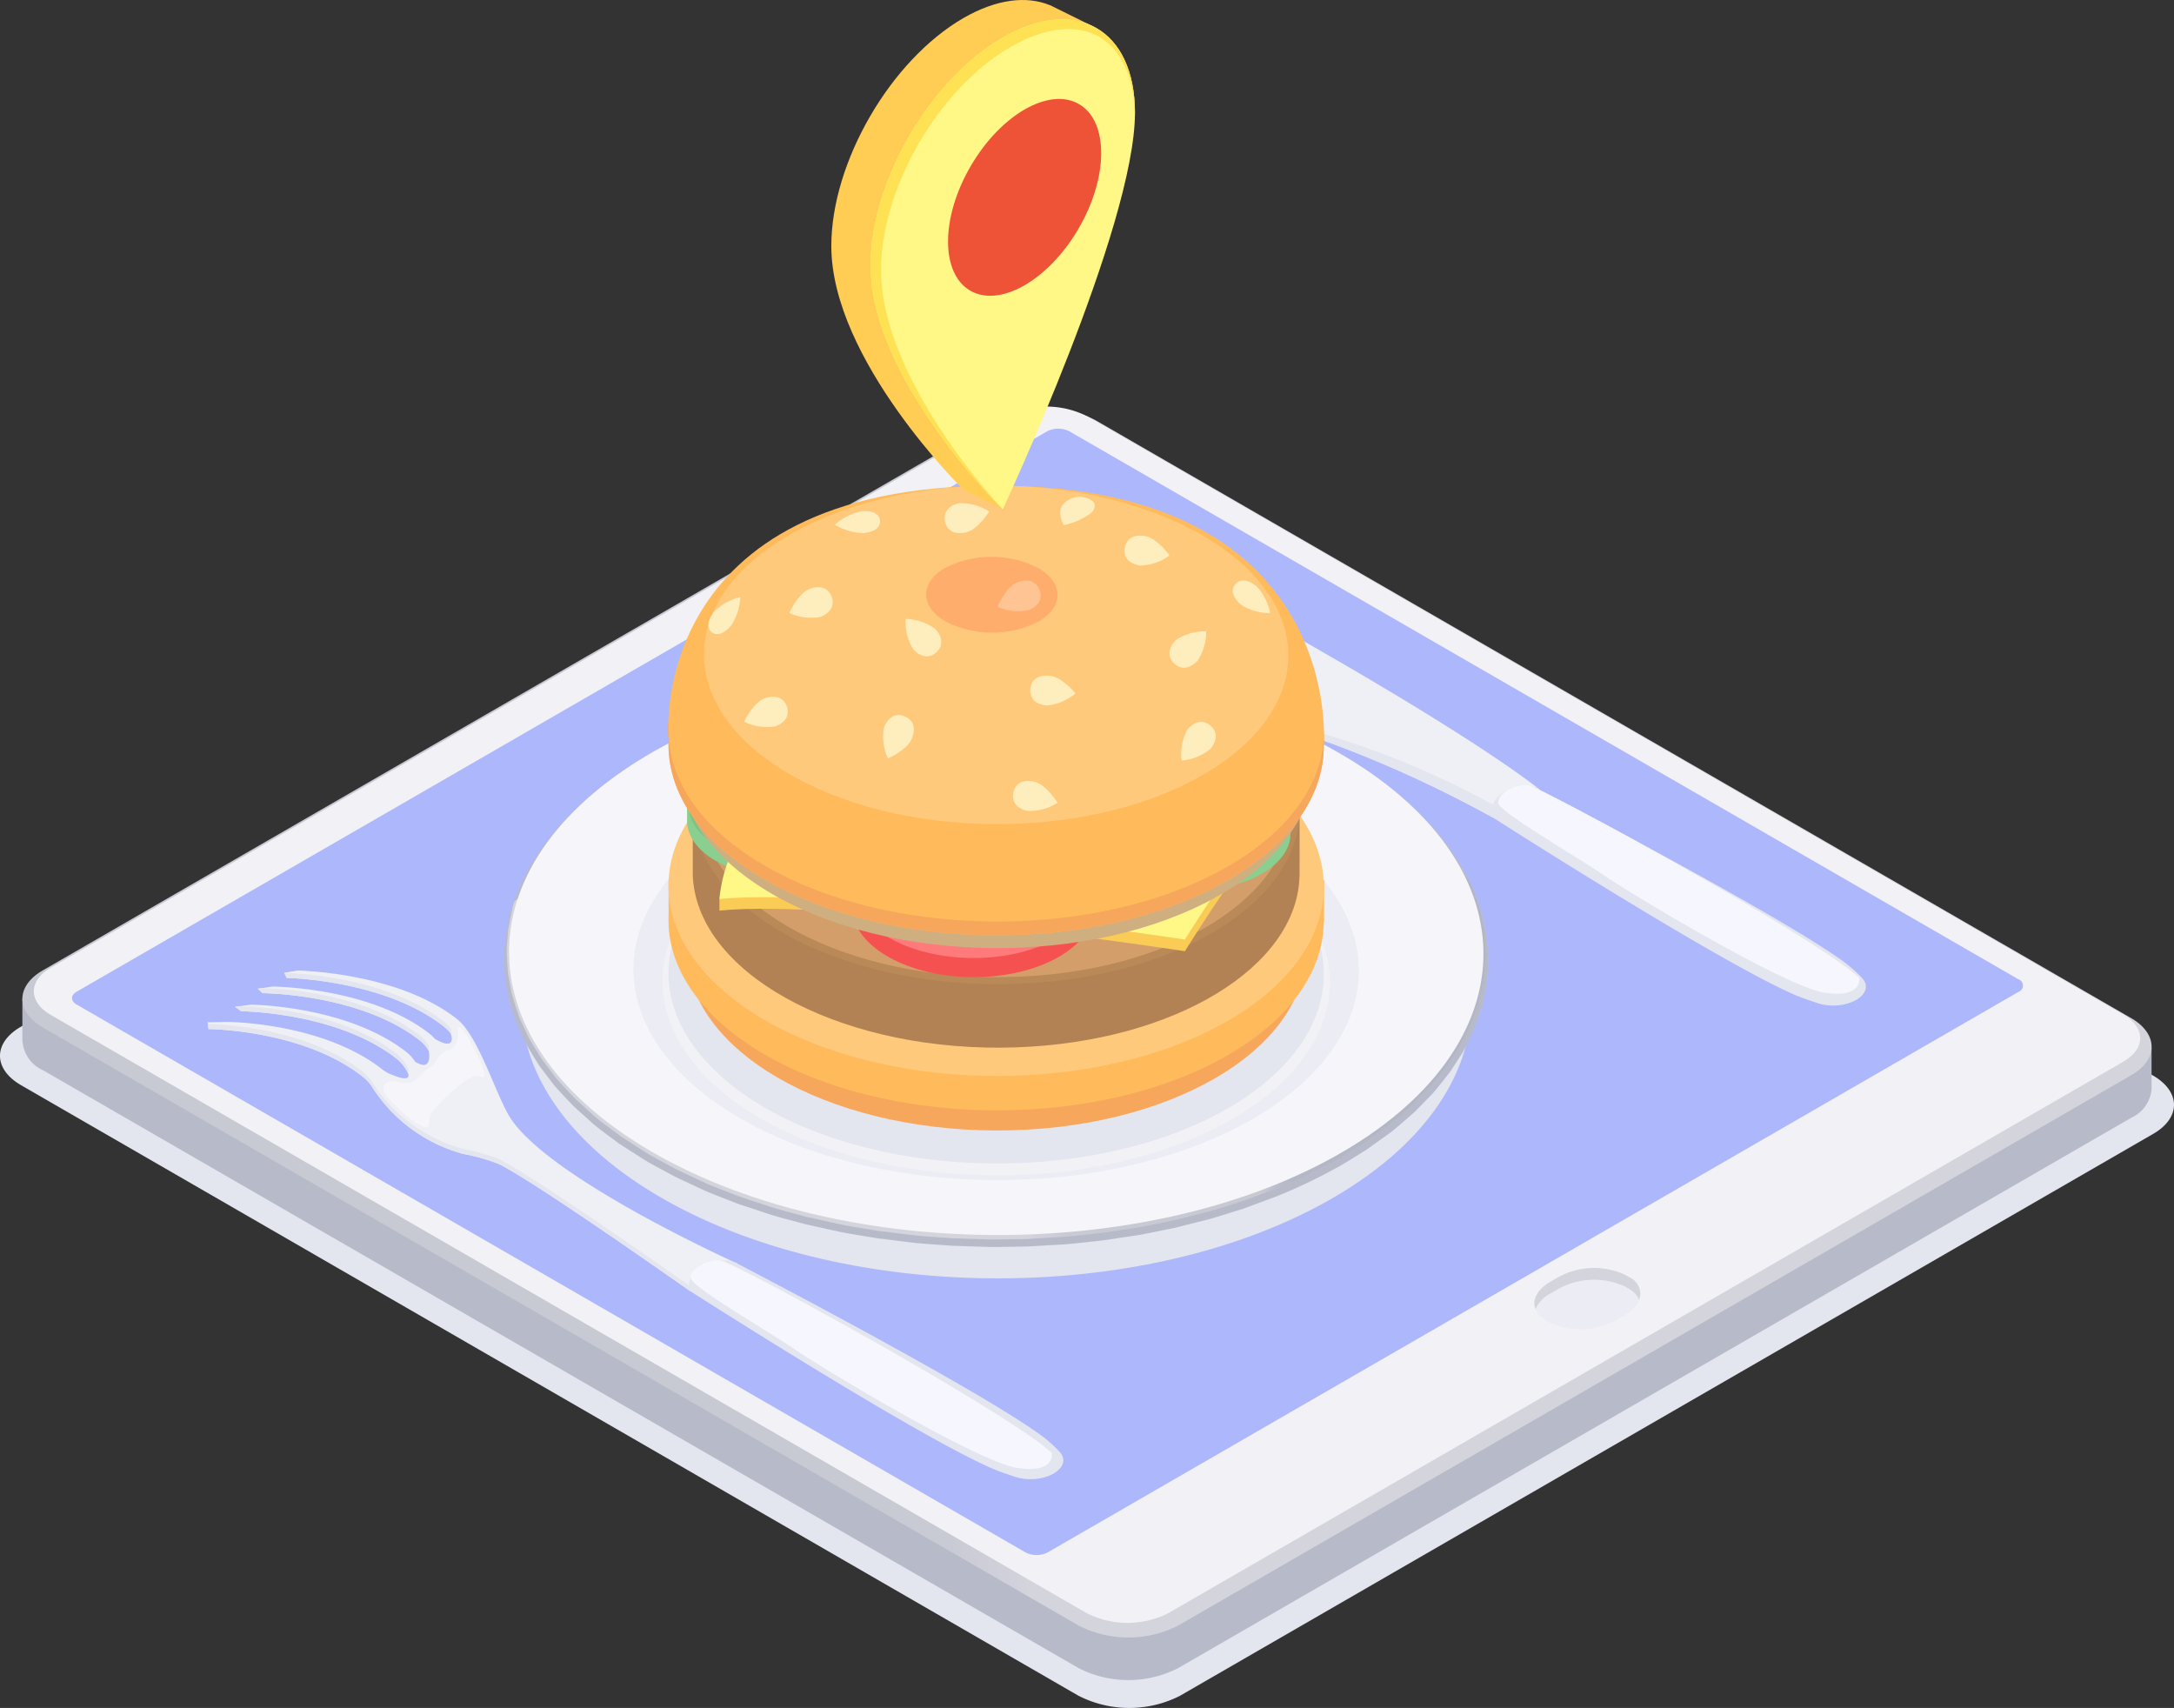 <svg xmlns="http://www.w3.org/2000/svg" xmlns:xlink="http://www.w3.org/1999/xlink" width="136" height="106.839" viewBox="0 0 136 106.839">
  <rect x="0" y="0" width="136" height="106.839" fill="#333333" stroke="none"/>
  <defs>
    <linearGradient id="linear-gradient" y1="0.5" x2="1" y2="0.5" gradientUnits="objectBoundingBox">
      <stop offset="0.243" stop-color="#c7c9d3"/>
      <stop offset="0.38" stop-color="#c7c9d3"/>
      <stop offset="0.435" stop-color="#c9cbd4"/>
      <stop offset="0.466" stop-color="#d1d1db"/>
      <stop offset="0.472" stop-color="#d4d4dd"/>
      <stop offset="0.732" stop-color="#d4d4dd"/>
      <stop offset="0.889" stop-color="#d4d4dd"/>
    </linearGradient>
    <linearGradient id="linear-gradient-2" y1="0.5" x2="1" y2="0.5" gradientUnits="objectBoundingBox">
      <stop offset="0.111" stop-color="#d4d4dd"/>
      <stop offset="0.268" stop-color="#d4d4dd"/>
      <stop offset="0.528" stop-color="#d4d4dd"/>
      <stop offset="0.534" stop-color="#d1d1db"/>
      <stop offset="0.565" stop-color="#c9cbd4"/>
      <stop offset="0.62" stop-color="#c7c9d3"/>
      <stop offset="0.757" stop-color="#c7c9d3"/>
      <stop offset="0.77" stop-color="#bbbecb"/>
      <stop offset="0.787" stop-color="#b4b7c6"/>
      <stop offset="0.837" stop-color="#b3b6c5"/>
      <stop offset="1" stop-color="#b3b6c5"/>
    </linearGradient>
  </defs>
  <g id="Group_579" data-name="Group 579" transform="translate(-374 -961.563)">
    <g id="Group_333" data-name="Group 333" transform="translate(354.08 479.013)">
      <path id="Path_424" data-name="Path 424" d="M87.39,589.13,21.24,550.938c-1.753-1.012-1.762-2.648-.02-3.654l60.9-35.16a6.994,6.994,0,0,1,6.329.011l66.15,38.192c1.753,1.012,1.762,2.648.02,3.655l-60.9,35.16A7,7,0,0,1,87.39,589.13Z" transform="translate(0 -0.504)" fill="#e3e5ef"/>
      <g id="Group_332" data-name="Group 332" transform="translate(21.321 507.987)">
        <g id="Group_311" data-name="Group 311">
          <g id="Group_310" data-name="Group 310">
            <g id="Group_309" data-name="Group 309">
              <path id="Path_425" data-name="Path 425" d="M154.761,551.19v-2.606l-2.787-.065L88.683,511.979a6.853,6.853,0,0,0-6.2-.011l-58.2,33.6-2.718-.063v2.634h.007a2.159,2.159,0,0,0,1.285,1.842l64.786,37.4a6.849,6.849,0,0,0,6.2.011l59.645-34.436a2.172,2.172,0,0,0,1.267-1.744h.005Z" transform="translate(-21.566 -508.47)" fill="#b7bbc9"/>
              <path id="Path_426" data-name="Path 426" d="M87.646,584.252,22.859,546.847c-1.716-.991-1.726-2.593-.019-3.579l59.644-34.435a6.848,6.848,0,0,1,6.2.011l64.786,37.4c1.717.991,1.726,2.594.02,3.579L93.844,584.263A6.852,6.852,0,0,1,87.646,584.252Z" transform="translate(-21.566 -508.003)" fill="url(#linear-gradient)"/>
              <path id="Path_427" data-name="Path 427" d="M153.123,548.96l-59.75,34.5a5.652,5.652,0,0,1-5.114-.009L23.473,546.042c-1.417-.818-1.424-2.14-.016-2.952l59.749-34.5a5.654,5.654,0,0,1,5.114.009l64.786,37.405C154.523,546.826,154.53,548.147,153.123,548.96Z" transform="translate(-21.691 -507.987)" fill="#f1f1f6"/>
              <path id="Path_428" data-name="Path 428" d="M146.966,544.844,86.244,579.9a1.526,1.526,0,0,1-1.382,0L25.5,545.627c-.382-.221-.385-.579,0-.8L86.218,509.77a1.531,1.531,0,0,1,1.382,0l59.363,34.273A.421.421,0,0,1,146.966,544.844Z" transform="translate(-22.108 -508.228)" fill="#adb7fc"/>
              <path id="Path_429" data-name="Path 429" d="M138.293,574.257l-.468.27a4.628,4.628,0,0,1-4.167.173l-.272-.157c-1.067-.617-.934-1.694.3-2.406l.467-.271a4.635,4.635,0,0,1,4.168-.173l.272.157C139.66,572.467,139.525,573.544,138.293,574.257Z" transform="translate(-38.089 -517.4)" fill="#ececf5"/>
            </g>
          </g>
          <path id="Path_430" data-name="Path 430" d="M133.687,572.871l.467-.27a4.635,4.635,0,0,1,4.168-.173l.272.157a1.41,1.41,0,0,1,.639.69,1.13,1.13,0,0,0-.639-1.425l-.272-.157a4.635,4.635,0,0,0-4.168.173l-.467.271c-.848.489-1.162,1.148-.938,1.714A2.046,2.046,0,0,1,133.687,572.871Z" transform="translate(-38.091 -517.4)" fill="#d4d4dd"/>
        </g>
        <g id="Group_313" data-name="Group 313" transform="translate(64.506 6.543)">
          <path id="Path_431" data-name="Path 431" d="M124.811,534.828a73.959,73.959,0,0,0-10.233-4.688c-4.19-1.342-18.512-11.379-17.145-14.432.732-.422,6.882,3.079,17.2,9.036s13.148,8.37,13.148,8.37Z" transform="translate(-97.341 -515.673)" fill="#eff0f5"/>
          <g id="Group_312" data-name="Group 312" transform="translate(0.003 0.315)">
            <path id="Path_432" data-name="Path 432" d="M130.446,537.427l2.258-1.3s-.088-.073-.264-.21Z" transform="translate(-102.268 -518.998)" fill="#e3e5ef"/>
            <path id="Path_433" data-name="Path 433" d="M114.157,529.633c-3.988-1-16.31-9.929-16.8-13.59-.475,3.342,13.151,12.847,17.221,14.152a73.906,73.906,0,0,1,10.233,4.688l.712-.411A53.916,53.916,0,0,0,114.157,529.633Z" transform="translate(-97.345 -516.043)" fill="#e3e5ef"/>
          </g>
          <path id="Path_434" data-name="Path 434" d="M148.446,548.909c.346.152.866.338,1.468.536,1.776.582,3.771-.57,2.764-1.6a9.055,9.055,0,0,0-.929-.848c-3.861-2.915-19.181-10.881-19.181-10.881h0c-1.159-.685-3.419.256-2.969,1.714h0S143.4,546.679,148.446,548.909Z" transform="translate(-102.13 -518.68)" fill="#e3e5ef"/>
          <path id="Path_435" data-name="Path 435" d="M152.605,547.847s.25,1.326-2.212.93-12.152-6.22-13.82-7.375-6.457-3.886-6.547-4.476,1.053-1.194,1.865-1.112S149.762,545.244,152.605,547.847Z" transform="translate(-102.202 -518.667)" fill="#f6f6fe"/>
        </g>
        <g id="Group_328" data-name="Group 328" transform="translate(30.135 4.942)">
          <g id="Group_318" data-name="Group 318" transform="translate(0 11.572)">
            <path id="Path_436" data-name="Path 436" d="M109.251,536.85c-11.442-6.84-30.259-7.031-42.03-.425s-12.039,17.5-.6,24.344,30.259,7.03,42.03.425S120.692,543.689,109.251,536.85Z" transform="translate(-57.151 -528.011)" fill="#e3e5ef"/>
            <g id="Group_317" data-name="Group 317">
              <path id="Path_437" data-name="Path 437" d="M103.929,528.383a44.67,44.67,0,0,1,4.384,1.081l1.737.568c.718.272,1.677.635,2.386.931l1.541.71c.676.354,1.577.832,2.237,1.214l1.336.85c.573.415,1.334.972,1.886,1.414l1.066.948c.441.451,1.024,1.057,1.438,1.534l.8,1.042c.3.475.706,1.109.977,1.6l.518,1.125c.167.484.391,1.13.522,1.626l.218,1.185c.034.483.085,1.127.083,1.611l-.1,1.222c-.093.47-.209,1.1-.336,1.562l-.433,1.229c-.215.449-.492,1.052-.735,1.486l-.779,1.207c-.331.419-.762.986-1.114,1.386l-1.133,1.156c-.441.381-1.019.9-1.476,1.26l-1.5,1.076c-.545.335-1.264.8-1.822,1.113.145-.081.107-.27.038-.432l1.091-.667a15.066,15.066,0,0,0,3.179-2.636,2.208,2.208,0,0,0-.361.222c7.881-6.766,6.778-16.044-3.45-22.158a40.114,40.114,0,0,0-15.314-4.969l1.949.29,1.165.212Z" transform="translate(-63.487 -527.459)" fill="#b8c1ff"/>
              <g id="Group_314" data-name="Group 314" transform="translate(0 0.384)">
                <path id="Path_438" data-name="Path 438" d="M110.741,530.107c-.224-.074-.447-.149-.673-.22Z" transform="translate(-64.863 -528.142)" fill="#d6dbff"/>
                <path id="Path_439" data-name="Path 439" d="M106.12,528.831q-.5-.115-1-.219C105.511,528.7,105.837,528.768,106.12,528.831Z" transform="translate(-64.128 -527.952)" fill="#d6dbff"/>
                <path id="Path_440" data-name="Path 440" d="M103.394,528.275l-.173-.032Z" transform="translate(-63.845 -527.897)" fill="#d6dbff"/>
                <path id="Path_441" data-name="Path 441" d="M116.983,532.708c-.076-.039-.149-.08-.226-.119Z" transform="translate(-65.858 -528.544)" fill="#d6dbff"/>
                <path id="Path_442" data-name="Path 442" d="M112.985,530.912c-.242-.1-.484-.189-.729-.279C112.493,530.722,112.737,530.816,112.985,530.912Z" transform="translate(-65.189 -528.253)" fill="#d6dbff"/>
                <path id="Path_443" data-name="Path 443" d="M100.815,527.881q1.03.133,2.048.308l-.1-.018Z" transform="translate(-63.487 -527.844)" fill="#d6dbff"/>
                <path id="Path_444" data-name="Path 444" d="M114.886,531.7l-.148-.068Z" transform="translate(-65.558 -528.401)" fill="#d6dbff"/>
                <path id="Path_445" data-name="Path 445" d="M113.112,530.961c.466.183.931.367,1.384.567l-.231-.106C113.922,531.278,113.518,531.118,113.112,530.961Z" transform="translate(-65.316 -528.302)" fill="#d6dbff"/>
                <path id="Path_446" data-name="Path 446" d="M118.452,544.935l-.218-1.186c-.131-.495-.355-1.141-.522-1.625L117.195,541c-.272-.494-.674-1.128-.977-1.6l-.8-1.042c-.414-.477-1-1.083-1.438-1.534l-1.066-.948c-.552-.442-1.313-1-1.885-1.414l-1.337-.85c-.469-.272-1.058-.59-1.6-.879.517.27,1.026.548,1.517.842,11.732,7.014,11.459,18.19-.612,24.964a35.209,35.209,0,0,1-6.769,2.87c2.395-.72-28.943,1.111-36.33-3.306-11.358-6.789-11.463-17.479-.51-24.3-.376.234-.752.473-1.072.678l-1.211.884c-.518.42-1.186,1.009-1.682,1.455l-.94.974c-.387.449-.871,1.076-1.23,1.548l-.673,1.059c-.257.466-.557,1.112-.781,1.6l-.393,1.131c-.129.475-.249,1.121-.342,1.6l-.1,1.184c0,.475.047,1.107.079,1.58l.221,1.213c.118.465.331,1.07.482,1.526l.553,1.214c.238.446.6,1.014.868,1.445l.9,1.186c.352.419.864.941,1.238,1.34l1.254,1.13c.462.382,1.113.85,1.592,1.211L65.77,558.8c.558.331,1.326.731,1.9,1.043l1.88.879c.611.263,1.444.572,2.063.816l2.067.685c.652.2,1.532.419,2.189.6l2.207.485c.68.133,1.594.272,2.277.387l2.3.282c.7.07,1.63.125,2.329.179l2.34.076c.7.007,1.641-.02,2.344-.028L92,564.072c.7-.055,1.626-.166,2.323-.237l2.281-.34c.683-.117,1.586-.313,2.265-.448l2.18-.547c.656-.183,1.52-.466,2.171-.667l2.028-.75a33.387,33.387,0,0,0,3.866-1.843c.558-.315,1.277-.777,1.822-1.113l1.5-1.076c.457-.36,1.035-.879,1.476-1.26l1.133-1.156c.352-.4.783-.967,1.114-1.386l.779-1.207c.243-.434.519-1.038.735-1.486l.433-1.229c.127-.462.243-1.092.336-1.562l.1-1.222C118.537,546.062,118.486,545.417,118.452,544.935Z" transform="translate(-56.966 -528.565)" fill="#b7bbc9"/>
                <path id="Path_447" data-name="Path 447" d="M118.317,546.014l-.217-1.179c-.13-.492-.352-1.136-.518-1.617l-.287-.621c-.066-.037-.134-.072-.2-.112,2.689,5.931-.059,12.5-8.186,17.057a35,35,0,0,1-6.733,2.854c2.382-.716-28.79,1.1-36.137-3.288-7.024-4.2-9.719-9.9-8.136-15.239-.085.062-.172.121-.256.184l-.055.16c-.128.472-.248,1.115-.341,1.6l-.094,1.178c0,.472.047,1.1.078,1.571l.22,1.206c.117.463.329,1.065.479,1.518l.55,1.207c.237.444.6,1.009.864,1.437l.893,1.18c.352.416.86.936,1.232,1.333l1.246,1.124c.461.38,1.108.845,1.584,1.2l1.609,1.039c.555.33,1.32.728,1.886,1.038l1.869.873c.608.262,1.436.57,2.052.812l2.056.682c.649.2,1.525.417,2.178.6l2.2.484c.676.131,1.585.269,2.265.385l2.286.28c.694.069,1.622.124,2.316.178l2.328.075c.7.008,1.633-.02,2.332-.028L92,565.05c.695-.055,1.617-.164,2.311-.235l2.27-.338c.678-.117,1.577-.312,2.253-.446l2.167-.542c.653-.182,1.512-.464,2.16-.664l2.018-.746a33.217,33.217,0,0,0,3.844-1.833c.555-.314,1.27-.774,1.812-1.108l1.487-1.07c.455-.358,1.03-.875,1.468-1.253l1.127-1.15c.351-.4.78-.962,1.108-1.377l.775-1.2c.242-.432.517-1.033.731-1.479l.431-1.222c.126-.46.242-1.086.335-1.554l.1-1.215C118.4,547.136,118.351,546.495,118.317,546.014Z" transform="translate(-56.995 -530.016)" fill="url(#linear-gradient-2)"/>
                <path id="Path_448" data-name="Path 448" d="M103.424,528.28c.486.085.966.183,1.446.283l-.553-.12Z" transform="translate(-63.875 -527.903)" fill="#d6dbff"/>
                <path id="Path_449" data-name="Path 449" d="M114.912,531.707q.8.359,1.571.751l-.409-.215Z" transform="translate(-65.584 -528.413)" fill="#d6dbff"/>
                <path id="Path_450" data-name="Path 450" d="M106.294,528.869c1.093.252,2.166.539,3.213.867l-.379-.124C107.894,529.248,107.424,529.121,106.294,528.869Z" transform="translate(-64.302 -527.99)" fill="#d6dbff"/>
                <path id="Path_451" data-name="Path 451" d="M110.859,530.145q.6.2,1.189.415l-.5-.192Z" transform="translate(-64.981 -528.18)" fill="#d6dbff"/>
                <path id="Path_452" data-name="Path 452" d="M73.545,530.683c.269-.1.54-.2.8-.3C74.075,530.481,73.811,530.583,73.545,530.683Z" transform="translate(-59.432 -528.216)" fill="#d6dbff"/>
                <path id="Path_453" data-name="Path 453" d="M77.222,529.459l-.432.133c.345-.1.693-.2,1.043-.292Z" transform="translate(-59.914 -528.055)" fill="#d6dbff"/>
                <path id="Path_454" data-name="Path 454" d="M75.851,529.89l.8-.247C76.381,529.723,76.116,529.806,75.851,529.89Z" transform="translate(-59.775 -528.106)" fill="#d6dbff"/>
                <path id="Path_455" data-name="Path 455" d="M75.059,530.114c-.179.062-.374.132-.574.2.383-.134.772-.261,1.163-.386Z" transform="translate(-59.571 -528.149)" fill="#d6dbff"/>
                <path id="Path_456" data-name="Path 456" d="M66.857,533.979l.061-.037Z" transform="translate(-58.437 -528.745)" fill="#d6dbff"/>
                <path id="Path_457" data-name="Path 457" d="M72.091,531.3l.016-.008Z" transform="translate(-59.215 -528.351)" fill="#d6dbff"/>
                <path id="Path_458" data-name="Path 458" d="M72.261,531.144l-.151.066c.4-.167.812-.32,1.222-.475C72.955,530.877,72.583,531.019,72.261,531.144Z" transform="translate(-59.218 -528.268)" fill="#d6dbff"/>
                <path id="Path_459" data-name="Path 459" d="M80.09,528.735c-.27.062-.573.137-.883.214.386-.093.772-.185,1.162-.269Z" transform="translate(-60.274 -527.962)" fill="#d6dbff"/>
                <path id="Path_460" data-name="Path 460" d="M82.874,528.21l1-.155C83.537,528.105,83.2,528.154,82.874,528.21Z" transform="translate(-60.819 -527.869)" fill="#d6dbff"/>
                <path id="Path_461" data-name="Path 461" d="M84.045,528.023c.43-.064.858-.132,1.292-.186C84.948,527.887,84.5,527.954,84.045,528.023Z" transform="translate(-60.993 -527.837)" fill="#d6dbff"/>
                <path id="Path_462" data-name="Path 462" d="M71.323,531.3l-1.435.634-.5.24-1.479.779c-.3.174-.64.381-.982.594q.515-.319,1.06-.626A32.42,32.42,0,0,1,71.323,531.3Z" transform="translate(-58.448 -528.352)" fill="#d6dbff"/>
                <path id="Path_463" data-name="Path 463" d="M78.015,529.255c.329-.085.676-.174,1.015-.259Q78.519,529.12,78.015,529.255Z" transform="translate(-60.096 -528.009)" fill="#d6dbff"/>
                <path id="Path_464" data-name="Path 464" d="M80.572,528.648l.93-.185C81.192,528.523,80.88,528.581,80.572,528.648Z" transform="translate(-60.477 -527.93)" fill="#d6dbff"/>
                <path id="Path_465" data-name="Path 465" d="M82.391,528.285l-.726.145c.342-.066.684-.133,1.029-.192Z" transform="translate(-60.639 -527.896)" fill="#d6dbff"/>
              </g>
              <path id="Path_466" data-name="Path 466" d="M109.661,532.776c-11.732-7.014-31.029-7.209-43.1-.435S54.216,550.29,65.949,557.3s31.029,7.209,43.1.436S121.393,539.79,109.661,532.776Z" transform="translate(-57.019 -527.386)" fill="#f5f5fa"/>
              <g id="Group_315" data-name="Group 315" transform="translate(8.052 5.517)">
                <ellipse id="Ellipse_22" data-name="Ellipse 22" cx="13.144" cy="22.692" rx="13.144" ry="22.692" transform="translate(0 26.287) rotate(-89.838)" fill="#ececf5"/>
              </g>
              <g id="Group_316" data-name="Group 316" transform="translate(9.87 7.323)">
                <ellipse id="Ellipse_23" data-name="Ellipse 23" cx="12.092" cy="20.876" rx="12.092" ry="20.876" transform="matrix(0.003, -1, 1, 0.003, 0, 24.184)" fill="#f1f1f6"/>
              </g>
            </g>
          </g>
          <g id="Group_327" data-name="Group 327" transform="translate(10.247)">
            <g id="Group_319" data-name="Group 319" transform="translate(0 18.593)">
              <ellipse id="Ellipse_24" data-name="Ellipse 24" cx="11.874" cy="20.5" rx="11.874" ry="20.5" transform="translate(0 23.749) rotate(-89.838)" fill="#e3e5ef"/>
            </g>
            <g id="Group_320" data-name="Group 320" transform="translate(1.165 17.878)">
              <ellipse id="Ellipse_25" data-name="Ellipse 25" cx="11.201" cy="19.337" rx="11.201" ry="19.337" transform="matrix(0.003, -1, 1, 0.003, 0, 22.401)" fill="#f7a75c"/>
            </g>
            <path id="Path_467" data-name="Path 467" d="M110.061,541.147h-.5a11.928,11.928,0,0,0-5.318-5.728c-7.891-4.717-20.871-4.848-28.989-.293-3.021,1.7-4.943,3.8-5.758,6.021h-.444v2.2c-.007.18-.007.359,0,.538V544h0c.152,2.859,2.075,5.7,5.789,7.919,7.891,4.718,20.87,4.849,28.988.293,4.1-2.3,6.173-5.357,6.208-8.426h.021Z" transform="translate(-69.01 -516.47)" fill="#ffbb5b"/>
            <g id="Group_321" data-name="Group 321" transform="translate(0 13.119)">
              <ellipse id="Ellipse_26" data-name="Ellipse 26" cx="11.874" cy="20.5" rx="11.874" ry="20.5" transform="translate(0 23.749) rotate(-89.838)" fill="#ffc97c"/>
            </g>
            <g id="Group_322" data-name="Group 322" transform="translate(1.549 9.263)">
              <path id="Path_468" data-name="Path 468" d="M108.792,536.4l-1.663-.013c-3.149-4.085-10.428-6.829-18.588-6.543-7.162.25-13.128,2.764-15.955,6.264l-1.758-.014v4.221c0,.065,0,.129,0,.192v.014h0c.006.171.017.342.037.515.7,6.042,9.747,10.644,20.208,10.277,9.939-.347,17.574-5.056,17.711-10.707h.007Z" transform="translate(-70.823 -525.44)" fill="#b38254"/>
              <path id="Path_469" data-name="Path 469" d="M91.074,546.575c-10.461.366-19.509-4.235-20.208-10.277s7.215-11.237,17.676-11.6,19.509,4.235,20.208,10.277S101.535,546.209,91.074,546.575Z" transform="translate(-70.823 -524.674)" fill="#ba8958"/>
              <ellipse id="Ellipse_27" data-name="Ellipse 27" cx="10.645" cy="18.438" rx="10.645" ry="18.438" transform="translate(0.489 21.38) rotate(-89.689)" fill="#d39e69"/>
            </g>
            <g id="Group_323" data-name="Group 323" transform="translate(11.513 20.989)">
              <path id="Path_470" data-name="Path 470" d="M97.674,543.128l-.663-.006c-1.256-1.629-4.16-2.723-7.415-2.61-2.856.1-5.236,1.1-6.364,2.5l-.7-.006v1.108c0,.026,0,.051,0,.077v.006h0c0,.068.007.137.015.205.278,2.411,3.888,4.246,8.061,4.1,3.965-.138,7.01-2.017,7.065-4.271h0Z" transform="translate(-82.528 -538.754)" fill="#f55151"/>
              <path id="Path_471" data-name="Path 471" d="M90.606,547.186c-4.173.146-7.782-1.689-8.061-4.1s2.877-4.482,7.05-4.628,7.782,1.69,8.062,4.1S94.779,547.04,90.606,547.186Z" transform="translate(-82.528 -538.449)" fill="#f55151"/>
              <path id="Path_472" data-name="Path 472" d="M90.606,547c-4.086.143-7.621-1.654-7.894-4.015s2.818-4.39,6.9-4.533,7.621,1.655,7.895,4.015S94.693,546.861,90.606,547Z" transform="translate(-82.553 -538.449)" fill="#ff7a7a"/>
            </g>
            <g id="Group_324" data-name="Group 324" transform="translate(26.659 17.356)">
              <path id="Path_473" data-name="Path 473" d="M112.609,538.015l-.538-.005c-1.019-1.322-3.375-2.21-6.016-2.117a7.062,7.062,0,0,0-5.165,2.027l-.569,0v.9c0,.021,0,.042,0,.063v0h0c0,.055.006.111.012.167.226,1.955,3.155,3.445,6.54,3.326,3.218-.112,5.688-1.636,5.732-3.466h0Z" transform="translate(-100.32 -534.434)" fill="#8acf8f"/>
              <path id="Path_474" data-name="Path 474" d="M106.874,541.308c-3.386.118-6.314-1.371-6.54-3.327s2.335-3.637,5.721-3.755,6.314,1.371,6.54,3.327S110.26,541.189,106.874,541.308Z" transform="translate(-100.32 -534.186)" fill="#8acf8f"/>
              <ellipse id="Ellipse_28" data-name="Ellipse 28" cx="3.474" cy="6.017" rx="3.474" ry="6.017" transform="translate(0.097 6.948) rotate(-89.689)" fill="#7cc281"/>
            </g>
            <g id="Group_325" data-name="Group 325" transform="translate(1.196 16.611)">
              <path id="Path_475" data-name="Path 475" d="M82.7,537.1l-.538-.005c-1.019-1.322-3.375-2.21-6.016-2.117a7.06,7.06,0,0,0-5.164,2.027l-.57,0v.9c0,.021,0,.042,0,.063v0h0c0,.055.005.111.012.167.226,1.955,3.155,3.445,6.54,3.326,3.217-.112,5.688-1.636,5.732-3.465h0Z" transform="translate(-70.409 -533.553)" fill="#8acf8f"/>
              <path id="Path_476" data-name="Path 476" d="M76.963,540.395c-3.386.118-6.314-1.371-6.54-3.327s2.335-3.637,5.721-3.755,6.314,1.371,6.54,3.327S80.348,540.276,76.963,540.395Z" transform="translate(-70.409 -533.306)" fill="#8acf8f"/>
              <path id="Path_477" data-name="Path 477" d="M76.963,540.247c-3.317.116-6.184-1.342-6.406-3.258s2.287-3.562,5.6-3.677,6.184,1.342,6.4,3.258S80.279,540.131,76.963,540.247Z" transform="translate(-70.429 -533.305)" fill="#7cc281"/>
            </g>
            <path id="Path_478" data-name="Path 478" d="M81.91,530.429s-8.36,5.215-9.119,11.7c-.01.084.008.637,0,.722,7.44-.767,29.118,2.537,29.118,2.537s4.418-7.193,7.4-9.948S81.91,530.429,81.91,530.429Z" transform="translate(-69.566 -516.267)" fill="#facb55"/>
            <path id="Path_479" data-name="Path 479" d="M81.911,529.58S73.357,535.412,72.792,542c7.44-.768,29.118,2.536,29.118,2.536s4.418-7.193,7.4-9.948S81.911,529.58,81.911,529.58Z" transform="translate(-69.567 -516.141)" fill="#fff887"/>
            <path id="Path_480" data-name="Path 480" d="M89.658,515.812c-21.2,0-19.831,15.228-19.831,15.228h.021c-.208,3.035,1.646,6.116,5.589,8.474,7.633,4.563,20.187,4.69,28.04.283,4.016-2.254,6.019-5.257,6-8.262h0S110.856,515.812,89.658,515.812Z" transform="translate(-69.123 -514.093)" fill="#cfaf80"/>
            <path id="Path_481" data-name="Path 481" d="M89.541,513.793c-21.914,0-20.5,15.743-20.5,15.743h.021c-.215,3.138,1.7,6.322,5.778,8.76,7.891,4.718,20.87,4.849,28.988.293,4.152-2.329,6.223-5.434,6.207-8.542h0S111.455,513.793,89.541,513.793Z" transform="translate(-69.006 -513.793)" fill="#ffbb5b"/>
            <path id="Path_482" data-name="Path 482" d="M110.039,531.754h0c.016,3.108-2.055,6.212-6.207,8.542-8.119,4.555-21.1,4.424-28.988-.293-4.078-2.438-5.993-5.623-5.778-8.76H69.04s-.005-.057-.009-.155a8.873,8.873,0,0,0,.009,1.022h.021c-.215,3.138,1.7,6.322,5.778,8.76,7.891,4.718,20.87,4.849,28.988.293,4.152-2.329,6.223-5.434,6.207-8.542h0a9.517,9.517,0,0,0,.01-1.038C110.044,531.692,110.039,531.754,110.039,531.754Z" transform="translate(-69.006 -516.365)" fill="#f7a75c"/>
            <g id="Group_326" data-name="Group 326" transform="translate(2.258)">
              <path id="Path_483" data-name="Path 483" d="M102.67,531.994c-7.238,4.061-18.808,3.945-25.844-.261s-6.871-10.907.367-14.969,18.809-3.945,25.844.261S109.908,527.933,102.67,531.994Z" transform="translate(-71.655 -513.793)" fill="#ffc97c"/>
            </g>
            <path id="Path_484" data-name="Path 484" d="M86.614,532.11c-.287.73-1.5,1.252-1.5,1.252a3.215,3.215,0,0,1-.246-1.936c.286-.73.8-.891,1.281-.7S86.9,531.381,86.614,532.11Z" transform="translate(-71.35 -516.3)" fill="#ffeebd"/>
            <path id="Path_485" data-name="Path 485" d="M95.7,535.545c.763.182,1.447,1.309,1.447,1.309a3.222,3.222,0,0,1-1.883.512c-.763-.183-.993-.669-.873-1.172S94.934,535.362,95.7,535.545Z" transform="translate(-72.774 -517.02)" fill="#ffeebd"/>
            <path id="Path_486" data-name="Path 486" d="M86.946,525.481a3.223,3.223,0,0,1-.475-1.893,3.221,3.221,0,0,1,1.85.621c.533.576.454,1.108.074,1.46S87.479,526.057,86.946,525.481Z" transform="translate(-71.601 -515.249)" fill="#ffeebd"/>
            <path id="Path_487" data-name="Path 487" d="M106.278,525.034a3.215,3.215,0,0,1,1.877-.535,3.221,3.221,0,0,1-.563,1.869c-.558.551-1.093.489-1.456.12S105.72,525.584,106.278,525.034Z" transform="translate(-74.485 -515.385)" fill="#ffeebd"/>
            <path id="Path_488" data-name="Path 488" d="M83.044,517.039a3.621,3.621,0,0,1-1.767-.526,3.617,3.617,0,0,1,1.643-.835c.781-.071,1.145.2,1.179.579S83.825,516.968,83.044,517.039Z" transform="translate(-70.829 -514.071)" fill="#ffeebd"/>
            <path id="Path_489" data-name="Path 489" d="M72.36,522.868a3.621,3.621,0,0,1,1.615-.89,3.616,3.616,0,0,1-.558,1.757c-.5.606-.948.672-1.24.433S71.863,523.474,72.36,522.868Z" transform="translate(-69.444 -515.01)" fill="#ffeebd"/>
            <path id="Path_490" data-name="Path 490" d="M103.84,517.493c.773.132,1.531,1.211,1.531,1.211a3.216,3.216,0,0,1-1.845.635c-.774-.132-1.036-.6-.948-1.112S103.067,517.361,103.84,517.493Z" transform="translate(-73.994 -514.339)" fill="#ffeebd"/>
            <path id="Path_491" data-name="Path 491" d="M108.556,532.835a3.219,3.219,0,0,1-1.808.735,3.221,3.221,0,0,1,.357-1.919c.5-.607,1.034-.6,1.435-.277S109.051,532.228,108.556,532.835Z" transform="translate(-74.614 -516.375)" fill="#ffeebd"/>
            <path id="Path_492" data-name="Path 492" d="M90.244,515.081a3.22,3.22,0,0,1,1.88.52s-.689,1.124-1.452,1.3-1.188-.152-1.306-.656S89.48,515.26,90.244,515.081Z" transform="translate(-72.027 -513.98)" fill="#ffeebd"/>
            <path id="Path_493" data-name="Path 493" d="M95.16,522.623a3.216,3.216,0,0,1-1.939-.216s.5-1.218,1.228-1.516,1.2-.037,1.394.441S95.886,522.326,95.16,522.623Z" transform="translate(-72.605 -514.83)" fill="#ffeebd"/>
            <path id="Path_494" data-name="Path 494" d="M99.8,515.6a4.349,4.349,0,0,1-1.746.788s-.449-.8-.062-1.274a1.368,1.368,0,0,1,1.456-.433C99.946,514.82,100.185,515.131,99.8,515.6Z" transform="translate(-73.291 -513.917)" fill="#ffeebd"/>
            <path id="Path_495" data-name="Path 495" d="M112.012,521.14a3.463,3.463,0,0,1,.844,1.667,3.465,3.465,0,0,1-1.8-.512c-.605-.5-.652-.972-.389-1.291S111.407,520.641,112.012,521.14Z" transform="translate(-75.177 -514.829)" fill="#ffeebd"/>
            <path id="Path_496" data-name="Path 496" d="M76.533,531.162a3.219,3.219,0,0,1-1.927-.3s.556-1.2,1.294-1.461,1.2.015,1.372.5S77.271,530.9,76.533,531.162Z" transform="translate(-69.836 -516.099)" fill="#ffeebd"/>
            <path id="Path_497" data-name="Path 497" d="M79.863,523.115a3.219,3.219,0,0,1-1.936-.249s.524-1.21,1.254-1.495,1.2-.018,1.386.464S80.593,522.83,79.863,523.115Z" transform="translate(-70.33 -514.902)" fill="#ffeebd"/>
            <path id="Path_498" data-name="Path 498" d="M96.849,527.762c.78.078,1.61,1.1,1.61,1.1a3.216,3.216,0,0,1-1.8.761c-.781-.078-1.074-.529-1.023-1.044S96.068,527.684,96.849,527.762Z" transform="translate(-72.964 -515.869)" fill="#ffeebd"/>
          </g>
        </g>
        <g id="Group_331" data-name="Group 331" transform="translate(11.587 35.273)">
          <g id="Group_330" data-name="Group 330">
            <path id="Path_499" data-name="Path 499" d="M68.329,567.758s-11.6-5.21-14.178-9.06c-.891-1.329-1.989-5.145-3.363-6.233-3.743-2.962-9.989-3.042-9.989-3.042l-.827.139.152.323s6.119.1,9.862,3.062a2.778,2.778,0,0,1,.416.43l-.006.006s.4,1.144-1,.313l-.014-.007a2.115,2.115,0,0,0-.273-.278c-3.743-2.962-9.874-2.986-9.874-2.986l-.919.136.3.277s6.131.024,9.874,2.986a2.486,2.486,0,0,1,.521.615c.026.134.235,1.351-.839.695l-.009,0a2.428,2.428,0,0,0-.5-.575c-3.743-2.962-9.769-3-9.769-3l-1,.132.38.281s6.025.035,9.769,3a2.728,2.728,0,0,1,.661.849c.1.235.116.6-1.122.068-.014-.006-.02-.006-.033-.012a2.251,2.251,0,0,1-.408-.244c-3.743-2.963-9.67-2.995-9.67-2.995l-1.292.022.051.425s5.927.031,9.67,2.994a2.573,2.573,0,0,1,.551.6A9.792,9.792,0,0,0,51.19,560.9a11.7,11.7,0,0,1,2.212.629c2.276,1.113,11.959,7.947,11.959,7.947l1.685-.856c.531.3.84.466.84.466Z" transform="translate(-35.178 -549.422)" fill="#eff0f5"/>
            <g id="Group_329" data-name="Group 329" transform="translate(0 0.117)">
              <path id="Path_500" data-name="Path 500" d="M49.035,554.015a2.486,2.486,0,0,1,.521.615c0,.026.014.094.023.175a1.829,1.829,0,0,0-.023-.484,2.487,2.487,0,0,0-.521-.615c-3.743-2.962-9.874-2.986-9.874-2.986l-.011-.01-.287.043.3.277S45.292,551.052,49.035,554.015Z" transform="translate(-35.726 -549.73)" fill="#e3e5ef"/>
              <path id="Path_501" data-name="Path 501" d="M50.824,552.967a2.778,2.778,0,0,1,.416.43l-.006.006s.016.055.031.123a.893.893,0,0,0-.031-.432l.006-.006a2.706,2.706,0,0,0-.416-.43c-3.743-2.963-9.862-3.062-9.862-3.062l-.017-.037-.135.022.152.323S47.081,550,50.824,552.967Z" transform="translate(-36.016 -549.559)" fill="#e3e5ef"/>
              <path id="Path_502" data-name="Path 502" d="M47.342,555.354a2.705,2.705,0,0,1,.647.826c.077-.067.057-.186.014-.287a2.733,2.733,0,0,0-.661-.848c-3.744-2.962-9.769-3-9.769-3l-.025-.018-.355.047.38.281S43.6,552.392,47.342,555.354Z" transform="translate(-35.478 -549.926)" fill="#e3e5ef"/>
              <path id="Path_503" data-name="Path 503" d="M67.885,569.337s-.309-.168-.84-.466l-1.685.857s-9.682-6.834-11.959-7.947a11.641,11.641,0,0,0-2.212-.629,9.792,9.792,0,0,1-5.739-4.221,2.573,2.573,0,0,0-.551-.6c-3.743-2.963-9.67-2.994-9.67-2.994l-.014-.116h-.037l.051.425s5.927.031,9.67,2.994a2.573,2.573,0,0,1,.551.6,9.792,9.792,0,0,0,5.739,4.221,11.7,11.7,0,0,1,2.212.629c2.276,1.113,11.959,7.947,11.959,7.947l1.685-.856c.531.3.84.466.84.466l.444-1.324-.09-.041Z" transform="translate(-35.178 -550.103)" fill="#e3e5ef"/>
            </g>
            <path id="Path_504" data-name="Path 504" d="M92.77,581.806a9.078,9.078,0,0,1,.929.849c1.007,1.025-.988,2.177-2.764,1.6-.6-.2-1.123-.383-1.468-.536C84.418,581.485,70.62,572.64,70.62,572.64h0c-.507-1.1,1.718-2.435,2.969-1.714h0S88.91,578.892,92.77,581.806Z" transform="translate(-40.438 -552.59)" fill="#e3e5ef"/>
          </g>
          <path id="Path_505" data-name="Path 505" d="M93.274,582.767s.25,1.327-2.212.93-12.152-6.22-13.82-7.375-6.457-3.886-6.547-4.476,1.053-1.194,1.865-1.111S90.431,580.163,93.274,582.767Z" transform="translate(-40.46 -552.591)" fill="#f6f6fe"/>
          <path id="Path_506" data-name="Path 506" d="M52.767,553.761s.145,1.058-.6,1.25-.682.866-1.206,1.13-.838,1.2-1.872.89-1.106.457-.89.722a9.822,9.822,0,0,0,1.863,1.767c.722.457.946.469.9-.157s2.505-2.815,2.914-2.73.7.254.457-.468S52.767,552.848,52.767,553.761Z" transform="translate(-37.1 -550.039)" fill="#f5f5fa"/>
        </g>
      </g>
    </g>
    <g id="Group_450" data-name="Group 450" transform="translate(-167.49 931.354)">
      <path id="Path_829" data-name="Path 829" d="M612.536,104.792a6.424,6.424,0,0,1-5.812-.01c-1.61-.929-1.618-2.432-.018-3.356a6.424,6.424,0,0,1,5.813.011C614.128,102.365,614.136,103.868,612.536,104.792Z" transform="translate(-6.084 -35.698)" fill="#ff8154" opacity="0.39"/>
      <g id="Group_449" data-name="Group 449" transform="translate(593.49 30.209)">
        <g id="Group_448" data-name="Group 448">
          <path id="Path_830" data-name="Path 830" d="M607.171,30.528l0,.007c-1.45-.6-3.337-.392-5.406.8-4.568,2.638-8.27,9.022-8.27,14.264,0,7.133,8.27,15.247,8.27,15.247l2.46,1.216,5.458-30.292Z" transform="translate(-593.49 -30.209)" fill="#ffcc54"/>
          <g id="Group_447" data-name="Group 447" transform="translate(2.46 1.209)">
            <path id="Path_831" data-name="Path 831" d="M606.742,33.794c4.568-2.637,8.27-.526,8.27,4.715,0,7.133-8.27,24.8-8.27,24.8s-8.27-8.115-8.27-15.248C598.472,42.817,602.174,36.431,606.742,33.794Z" transform="translate(-598.472 -32.658)" fill="#fff887"/>
            <ellipse id="Ellipse_32" data-name="Ellipse 32" cx="6.754" cy="3.899" rx="6.754" ry="3.899" transform="translate(2.863 15) rotate(-59.69)" fill="#ee5337"/>
          </g>
        </g>
        <path id="Path_832" data-name="Path 832" d="M599.127,48.335c0-5.121,3.616-11.358,8.078-13.933,4.414-2.549,7.722-.679,7.8,4.321,0-.07.007-.145.007-.213,0-5.242-3.7-7.352-8.27-4.715s-8.27,9.023-8.27,14.264c0,7.133,8.27,15.248,8.27,15.248h0S599.127,55.3,599.127,48.335Z" transform="translate(-596.012 -31.448)" fill="#ffe254"/>
      </g>
    </g>
  </g>
</svg>
